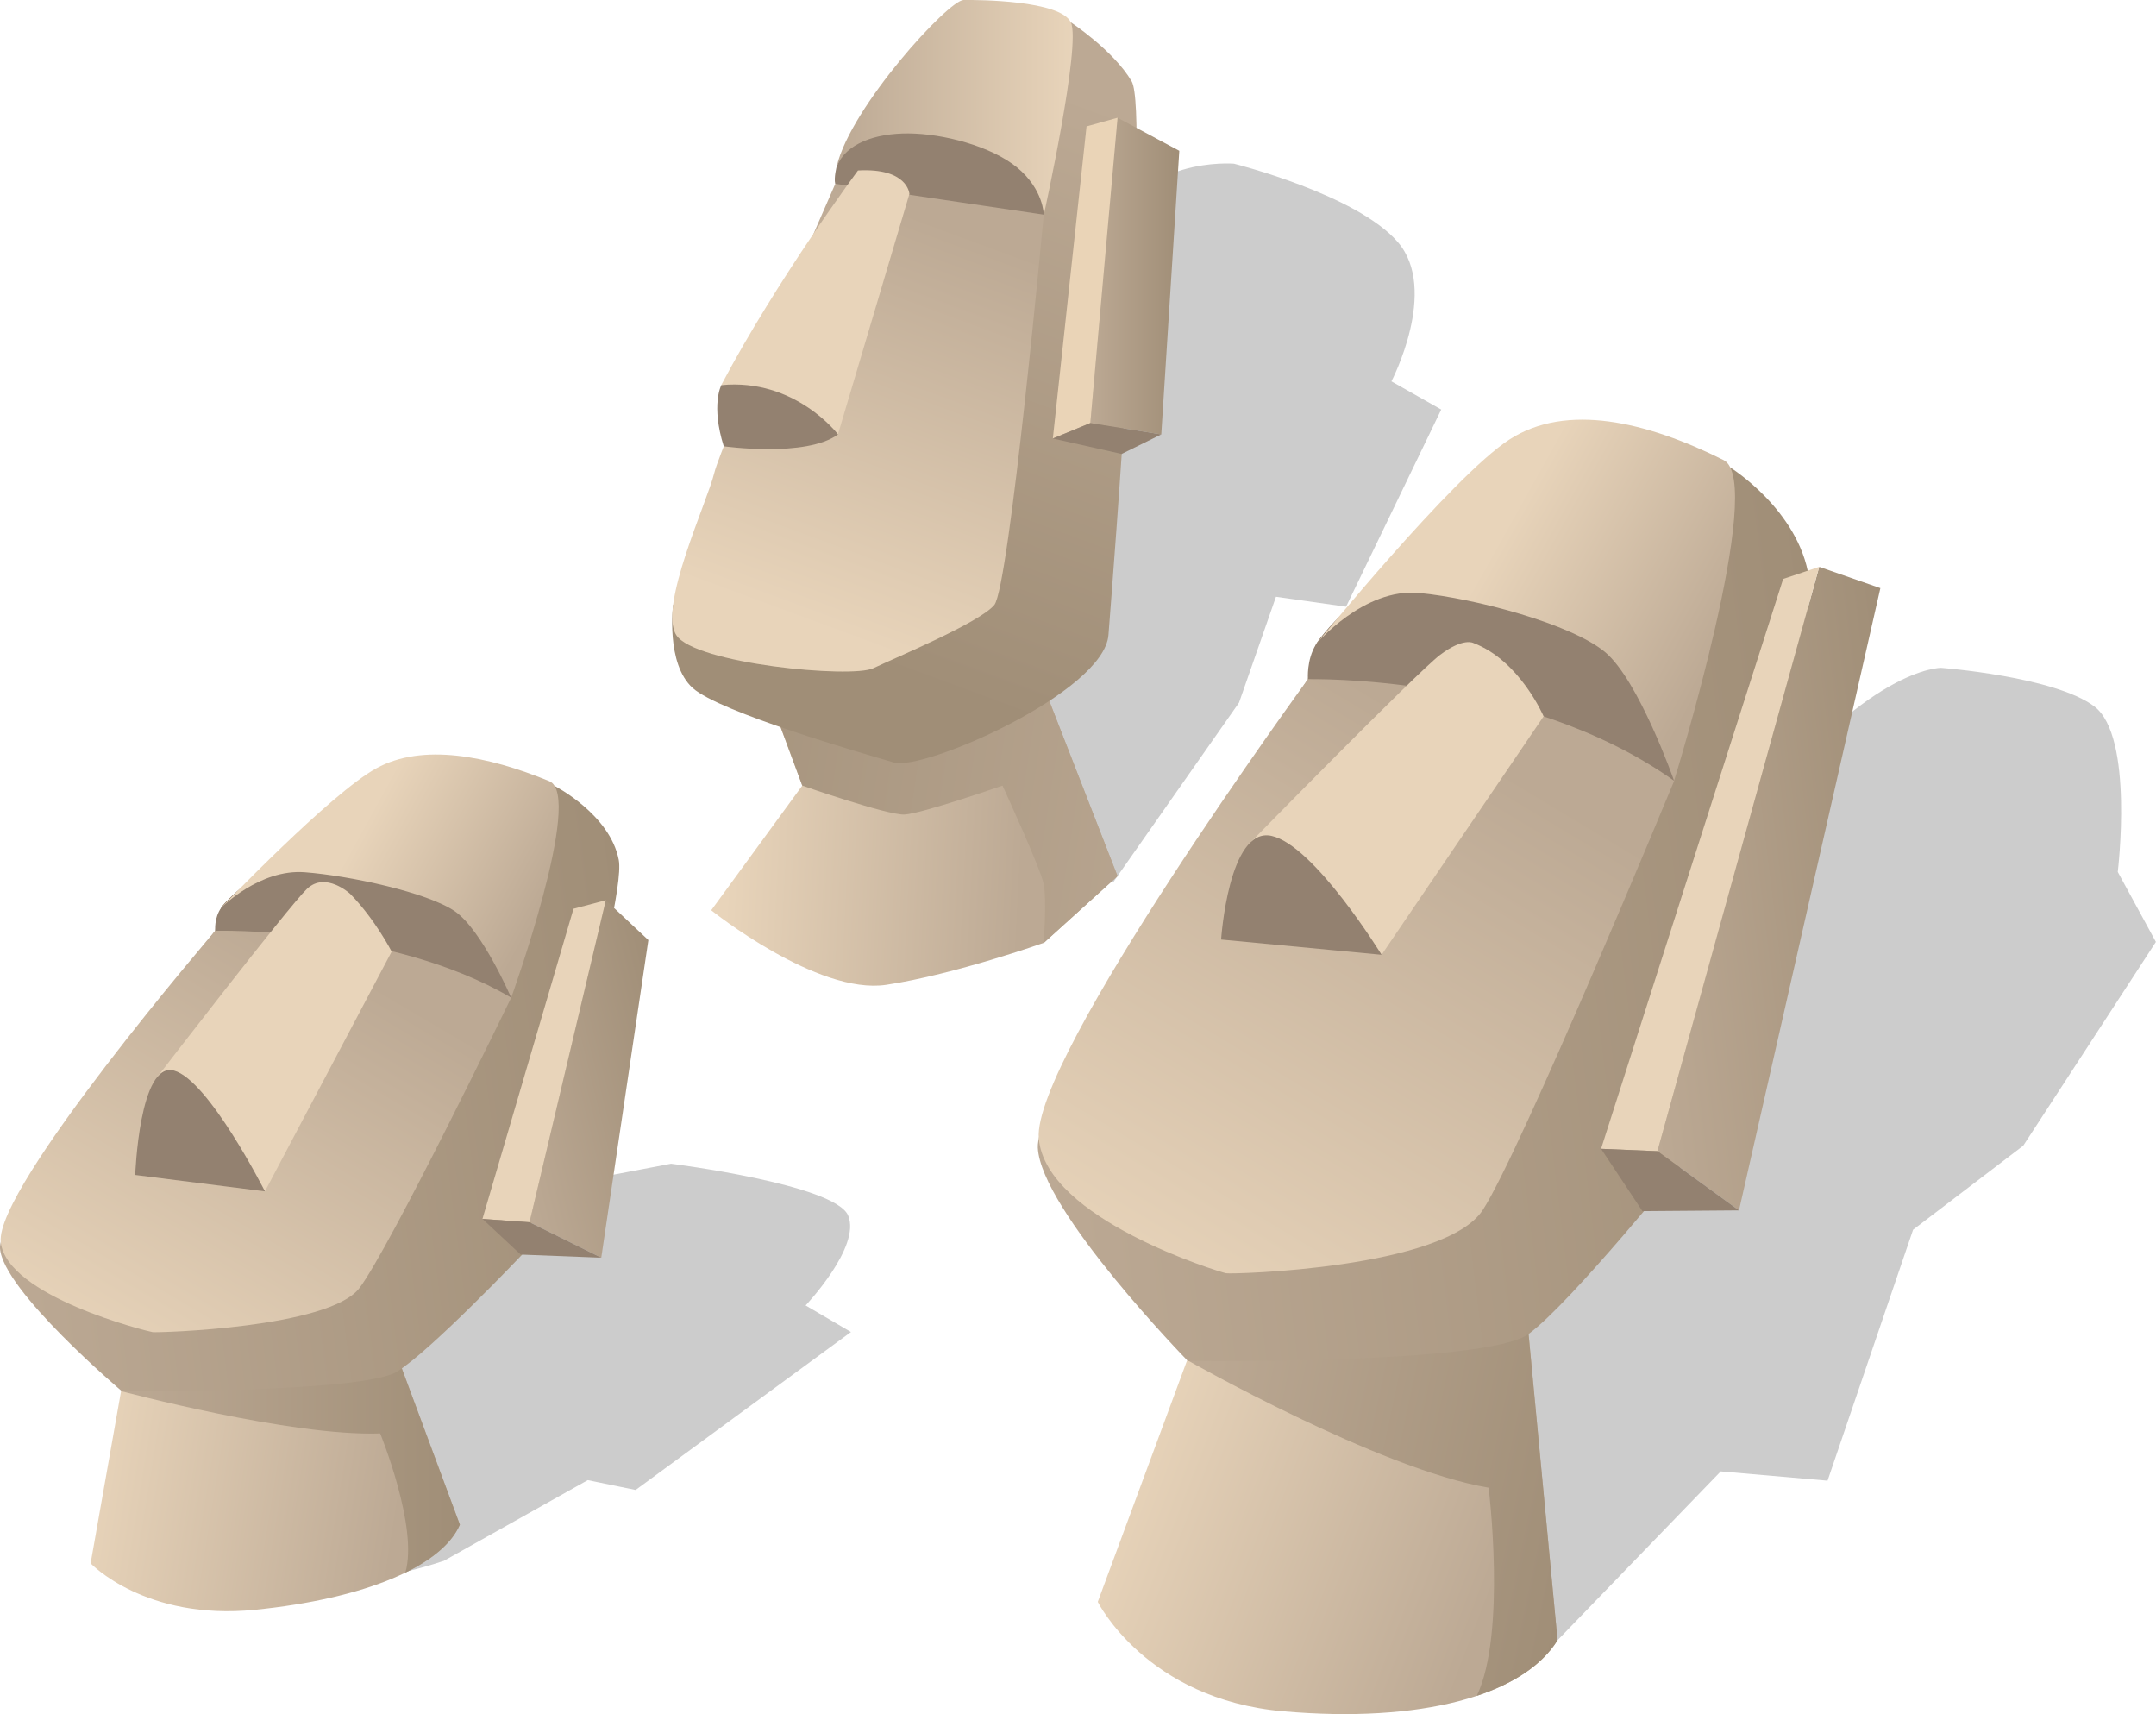 <?xml version="1.0" encoding="UTF-8"?><svg id="uuid-a5c72d4c-f222-4985-a61a-83a2803f495a" xmlns="http://www.w3.org/2000/svg" xmlns:xlink="http://www.w3.org/1999/xlink" viewBox="0 0 199.62 158.66"><defs><linearGradient id="uuid-a721d0e8-afb9-4f64-983e-09eb2af4df39" x1="94.85" y1="77.03" x2="67.53" y2="75.64" gradientUnits="userSpaceOnUse"><stop offset="0" stop-color="#bca994"/><stop offset="1" stop-color="#e8d4ba"/></linearGradient><linearGradient id="uuid-2de23c1c-2794-4dca-91a6-58db9b04be90" x1="118.08" y1="78.05" x2="51.26" y2="67.77" gradientUnits="userSpaceOnUse"><stop offset="0" stop-color="#bca994"/><stop offset="1" stop-color="#a08e77"/></linearGradient><linearGradient id="uuid-4571f20a-6e50-40e7-812a-005e65859c95" x1="100.39" y1="8.97" x2="80.93" y2="61.73" xlink:href="#uuid-2de23c1c-2794-4dca-91a6-58db9b04be90"/><linearGradient id="uuid-2452dcdf-8065-4352-b76c-b35513ead828" x1="89.51" y1="21.67" x2="76.03" y2="58.2" xlink:href="#uuid-a721d0e8-afb9-4f64-983e-09eb2af4df39"/><linearGradient id="uuid-c7da9020-0417-4398-91b4-073e70540da7" x1="77.47" y1="9.93" x2="99.32" y2="9.93" xlink:href="#uuid-a721d0e8-afb9-4f64-983e-09eb2af4df39"/><linearGradient id="uuid-61aa3b04-62f1-472e-a0ef-20a60d67281d" x1="100.95" y1="25.56" x2="109.19" y2="25.56" xlink:href="#uuid-2de23c1c-2794-4dca-91a6-58db9b04be90"/><linearGradient id="uuid-44c098a0-8765-4e17-887e-4051371c908c" x1="557.19" y1="137.34" x2="528.62" y2="132.76" gradientTransform="translate(-519.85)" xlink:href="#uuid-a721d0e8-afb9-4f64-983e-09eb2af4df39"/><linearGradient id="uuid-d680cd0f-af86-47fc-abfb-4d6bc4c50dd4" x1="531.06" y1="133.96" x2="562.42" y2="133.96" gradientTransform="translate(-519.85)" xlink:href="#uuid-2de23c1c-2794-4dca-91a6-58db9b04be90"/><linearGradient id="uuid-a70e7bb7-169a-43d3-8901-8906b4818c8e" x1="470.71" y1="-439.51" x2="532.15" y2="-439.51" gradientTransform="translate(-411.53 602.35) rotate(-7.39)" xlink:href="#uuid-2de23c1c-2794-4dca-91a6-58db9b04be90"/><linearGradient id="uuid-73f4556f-883a-431f-a48d-8134f8c8879a" x1="580.79" y1="-278.13" x2="597.72" y2="-278.13" gradientTransform="translate(-490.24 351.57) rotate(-2.49) scale(1.02 .82) skewX(9.15)" xlink:href="#uuid-2de23c1c-2794-4dca-91a6-58db9b04be90"/><linearGradient id="uuid-f7af22a2-f6b6-4c30-bb6d-be0a549f9673" x1="572.7" y1="27.27" x2="557.12" y2="18.01" gradientTransform="translate(-524.02 77.7) rotate(-1.94)" xlink:href="#uuid-a721d0e8-afb9-4f64-983e-09eb2af4df39"/><linearGradient id="uuid-f6b49a5f-dd3f-48d5-93ca-4cd1429adeae" x1="555.65" y1="30.79" x2="532.62" y2="67.02" gradientTransform="translate(-524.02 77.7) rotate(-1.94)" xlink:href="#uuid-a721d0e8-afb9-4f64-983e-09eb2af4df39"/><linearGradient id="uuid-f7576a38-c650-485f-b578-a816a27c623b" x1="205.85" y1="703.11" x2="170.29" y2="697.41" gradientTransform="translate(82.61 -585.81) rotate(11.88)" xlink:href="#uuid-a721d0e8-afb9-4f64-983e-09eb2af4df39"/><linearGradient id="uuid-457569e7-4a3b-44b3-984d-6531417e876f" x1="173.27" y1="698.49" x2="212.16" y2="698.49" gradientTransform="translate(82.61 -585.81) rotate(11.88)" xlink:href="#uuid-2de23c1c-2794-4dca-91a6-58db9b04be90"/><linearGradient id="uuid-24f3b43b-61ef-41cc-8390-350d4e5a850f" x1="54.26" y1="-470.1" x2="131.56" y2="-470.1" gradientTransform="translate(97.48 563.93) rotate(-6.98)" xlink:href="#uuid-2de23c1c-2794-4dca-91a6-58db9b04be90"/><linearGradient id="uuid-3570730c-cf67-4bf9-8f27-340e9b272ef7" x1="111.17" y1="-469.92" x2="138" y2="-469.92" gradientTransform="translate(97.48 563.93) rotate(-6.98)" xlink:href="#uuid-2de23c1c-2794-4dca-91a6-58db9b04be90"/><linearGradient id="uuid-b44d5555-2dd0-45e3-868f-be2fb719ce06" x1="170.1" y1="27.23" x2="150.24" y2="15.43" gradientTransform="translate(-11.88 38.6) rotate(-1.53)" xlink:href="#uuid-a721d0e8-afb9-4f64-983e-09eb2af4df39"/><linearGradient id="uuid-b97e22cf-c111-4e01-912f-1a27adc44e42" x1="149.3" y1="36.04" x2="117.76" y2="85.64" gradientTransform="translate(-11.88 38.6) rotate(-1.53)" xlink:href="#uuid-a721d0e8-afb9-4f64-983e-09eb2af4df39"/></defs><g id="uuid-adeffbd7-bf8c-45fb-9d46-897b53e430bb"><g id="uuid-451e069f-febe-469f-bbac-a23c6e5db461"><g><path d="m103.08,81.65l11.64-16.61,3.42-9.8,6.49.92,8.81-18.25-4.61-2.61s4.42-8.46.59-12.89c-3.83-4.43-15.18-7.26-15.18-7.26,0,0-8.89-.72-11.15,6.66-2.25,7.38-20.17,14.85-20.17,14.85l3.64,31.94,16.52,13.04Z" style="opacity:.2;"/><g><path d="m72,66.57l2.28,6.15-8.43,11.54s9.82,7.87,16.21,6.9c6.39-.97,14.59-3.89,14.59-3.89l6.82-6.17-7.38-18.94-24.09,4.41Z" style="fill:url(#uuid-a721d0e8-afb9-4f64-983e-09eb2af4df39);"/><path d="m103.47,81.1l-7.38-18.94-24.09,4.41,2.28,6.15s7.86,2.74,9.45,2.68c1.59-.07,9.09-2.68,9.09-2.68,0,0,3.54,7.68,3.82,9.14.28,1.46,0,5.42,0,5.42l6.82-6.17Z" style="fill:url(#uuid-2de23c1c-2794-4dca-91a6-58db9b04be90);"/><path d="m99.15,2.07s3.96,2.61,5.63,5.46c1.67,2.85-1.74,45.96-2.15,51.25-.42,5.29-17.09,12.61-19.87,11.8-2.78-.81-16.11-4.64-18.62-6.89s-1.82-7.68-1.82-7.68L99.15,2.07Z" style="fill:url(#uuid-4571f20a-6e50-40e7-812a-005e65859c95);"/><path d="m77.34,17.01s-10.56,24.09-11.21,26.78c-.65,2.69-5.19,12.34-3.52,14.99,1.67,2.65,16.23,4.05,18.26,3.07,2.02-.97,9.8-4.19,11.19-5.85,1.39-1.66,4.58-36.13,4.58-36.13,0,0-8.2-3.66-19.31-2.86Z" style="fill:url(#uuid-2452dcdf-8065-4352-b76c-b35513ead828);"/><path d="m96.65,19.87s3.47-15.75,2.5-17.8C98.17.03,90.6-.02,89.21,0s-10.42,9.85-11.74,15.39c0,0,1.32-3.21,6.32-2.66,5,.56,10.07,2.84,12.85,7.13Z" style="fill:url(#uuid-c7da9020-0417-4398-91b4-073e70540da7);"/><path d="m77.47,15.39s-.28,1.07-.14,1.62l19.31,2.86s-.02-2.34-2.45-4.35c-2.43-2.01-6.9-3.15-10.07-3.17-3.17-.02-5.81.98-6.65,3.05Z" style="fill:#938170;"/><path d="m79.44,15.78s-7.46,10.02-12.67,19.88c0,0,6.83.08,10.81,4.56l6.62-22.27s-.13-2.43-4.77-2.17Z" style="fill:#e8d4ba;"/><path d="m66.78,35.66s-.97,1.84.23,5.65c0,0,7.63,1.07,10.58-1.1,0,0-3.96-5.23-10.81-4.56Z" style="fill:#938170;"/><polygon points="103.47 10.9 100.95 39.16 107.52 40.21 109.19 13.96 103.47 10.9" style="fill:url(#uuid-61aa3b04-62f1-472e-a0ef-20a60d67281d);"/><polygon points="103.47 10.9 100.6 11.7 97.48 40.59 100.95 39.16 103.47 10.9" style="fill:#ead4b7;"/><polygon points="107.52 40.21 103.85 42.02 97.48 40.59 100.95 39.16 107.52 40.21" style="fill:#938170;"/></g></g><g><path d="m41.08,144.49l13.34-7.48,4.43.91,19.94-14.62-4.2-2.46s5.15-5.43,3.94-8.32-16.4-4.8-16.4-4.8l-31.86,6.07s-14.4,7.21-14.65,16.09c-.25,8.87,6.28,20.99,25.44,14.61Z" style="opacity:.2;"/><g><path d="m11.3,128.26l-2.91,16.45s5.04,5.33,15.24,4.3c10.2-1.03,17.28-4.03,18.95-7.88l-6.99-18.81-24.28,5.93Z" style="fill:url(#uuid-44c098a0-8765-4e17-887e-4051371c908c);"/><path d="m42.58,141.14l-6.99-18.81-21.93,5.57-2.45.87s15.72,4.21,23.99,3.92c0,0,3.56,8.69,2.33,12.88,2.58-1.26,4.33-2.77,5.05-4.44Z" style="fill:url(#uuid-d680cd0f-af86-47fc-abfb-4d6bc4c50dd4);"/><g><path d="m51.35,72.75s5.13,2.62,5.94,6.85c.81,4.22-8.94,36.53-8.94,36.53,0,0-8.44,8.89-11.6,10.84-3.15,1.96-25.44,1.83-25.44,1.83,0,0-11.06-9.35-11.31-13.25-.25-3.9,19.92-29.39,19.92-29.39,0,0,.26-1.54.58-2.17s4.19-4.02,7.56-4.1c3.38-.08,23.28-7.14,23.28-7.14Z" style="fill:url(#uuid-a70e7bb7-169a-43d3-8901-8906b4818c8e);"/><polygon points="56.09 83.33 49.03 113.14 55.67 116.42 60.03 87.02 56.09 83.33" style="fill:url(#uuid-73f4556f-883a-431f-a48d-8134f8c8879a);"/><path d="m47.33,92.35s-14-5.28-27.4-6.19c0,0-.13-1.21.58-2.17.71-.96,4.1-4.35,8.05-4.59,3.95-.24,15.24,1.4,15.24,1.4l3.53,11.56Z" style="fill:#938170;"/><path d="m20.51,83.99s10.11-10.57,14.35-12.88c4.24-2.32,10.21-1.18,16,1.2,3.22,1.32-3.53,20.05-3.53,20.05,0,0-2.69-6.27-5.22-8.01-2.53-1.74-9.72-3.29-13.89-3.61s-7.71,3.26-7.71,3.26Z" style="fill:url(#uuid-f7af22a2-f6b6-4c30-bb6d-be0a549f9673);"/><polygon points="56.09 83.33 53.1 84.12 44.67 112.83 49.03 113.14 56.09 83.33" style="fill:#e8d4ba;"/><polygon points="55.67 116.42 48.21 116.13 44.67 112.83 49.03 113.14 55.67 116.42" style="fill:#938170;"/><path d="m47.33,92.35s-11.24,23.2-14.06,26.89c-2.82,3.69-18.68,4.14-19.14,4.07S.63,120.02.07,114.98c-.56-5.05,19.86-28.82,19.86-28.82,0,0,16.13-.44,27.4,6.19Z" style="fill:url(#uuid-f6b49a5f-dd3f-48d5-93ca-4cd1429adeae);"/><path d="m36.26,88.08s-1.52-2.98-3.84-5.34c0,0-2.28-2.11-4.01-.45-1.73,1.66-13.9,17.47-13.9,17.47,0,0,6.33,4.89,10.02,10.52l11.73-22.19Z" style="fill:#e8d4ba;"/><path d="m12.52,108.76s.38-10.54,3.59-9.66,8.42,11.18,8.42,11.18l-12.02-1.52Z" style="fill:#938170;"/></g></g></g><g><path d="m144.21,151.83l15.11-15.63,9.89.86,7.92-23.23,10.2-7.78,12.28-18.86-3.53-6.48s1.53-12.53-2.17-15.32c-3.7-2.78-14.19-3.57-14.19-3.57,0,0-6.91-.12-17.81,14.22-10.9,14.34-25.09,22.27-25.09,22.27l-17.07,23.1,24.46,30.42Z" style="opacity:.2;"/><g><path d="m110.19,125.17l-8.55,23.11s4.49,9.02,17.18,10.13c12.69,1.11,22.19-1.43,25.39-6.58l-2.75-29.05-31.27,2.4Z" style="fill:url(#uuid-f7576a38-c650-485f-b578-a816a27c623b);"/><path d="m144.21,151.83l-2.75-29.05-28.31,2.48-3.23.64s17.79,10.11,27.91,11.81c0,0,1.67,13.51-1.1,19.27,3.51-1.17,6.09-2.91,7.48-5.15Z" style="fill:url(#uuid-457569e7-4a3b-44b3-984d-6531417e876f);"/><path d="m160.2,43.27s6.33,3.93,7.29,10.19c.95,6.26-11.47,54.05-11.47,54.05,0,0-10.56,13.09-14.49,15.97-3.93,2.87-31.56,2.49-31.56,2.49,0,0-13.61-13.95-13.88-19.73-.27-5.77,25.01-43.37,25.01-43.37,0,0,.33-2.27.74-3.21s5.23-5.92,9.42-6.01c4.19-.09,28.94-10.38,28.94-10.38Z" style="fill:url(#uuid-24f3b43b-61ef-41cc-8390-350d4e5a850f);"/><polygon points="168.44 52.47 153.46 106.56 161.01 112.04 174.1 54.44 168.44 52.47" style="fill:url(#uuid-3570730c-cf67-4bf9-8f27-340e9b272ef7);"/><path d="m155.01,72.28s-17.3-7.95-33.91-9.41c0,0-.14-1.8.74-3.21.88-1.42,5.12-6.42,10.03-6.74,4.91-.32,18.89,2.21,18.89,2.21l4.25,17.15Z" style="fill:#938170;"/><path d="m121.84,59.65s12.65-15.57,17.92-18.97c5.28-3.4,12.67-1.67,19.83,1.91,3.98,1.99-4.59,29.68-4.59,29.68,0,0-3.27-9.31-6.39-11.91-3.12-2.6-12.02-4.97-17.19-5.47-5.17-.51-9.59,4.76-9.59,4.76Z" style="fill:url(#uuid-b44d5555-2dd0-45e3-868f-be2fb719ce06);"/><polygon points="168.44 52.47 165.1 53.59 148.24 106.34 153.46 106.56 168.44 52.47" style="fill:#e8d4ba;"/><polygon points="161.01 112.04 152.07 112.11 148.24 106.34 153.46 106.56 161.01 112.04" style="fill:#938170;"/><path d="m155.01,72.28s-14.18,34.28-17.72,39.72c-3.53,5.44-23.2,5.97-23.77,5.86-.57-.11-16.69-4.99-17.34-12.47-.64-7.48,24.92-42.52,24.92-42.52,0,0,20-.51,33.91,9.41Z" style="fill:url(#uuid-b97e22cf-c111-4e01-912f-1a27adc44e42);"/><path d="m142.92,66.31s-2.2-5.16-6.5-6.79c0,0-.92-.54-3.1,1.11-2.18,1.66-17.6,17.41-17.6,17.41,0,0,7.74,4.79,12.2,10.34l15-22.07Z" style="fill:#e8d4ba;"/><path d="m113.06,86.97s.69-10.44,4.65-9.6c3.96.84,10.21,11.01,10.21,11.01l-14.86-1.41Z" style="fill:#938170;"/></g></g></g></g></svg>
